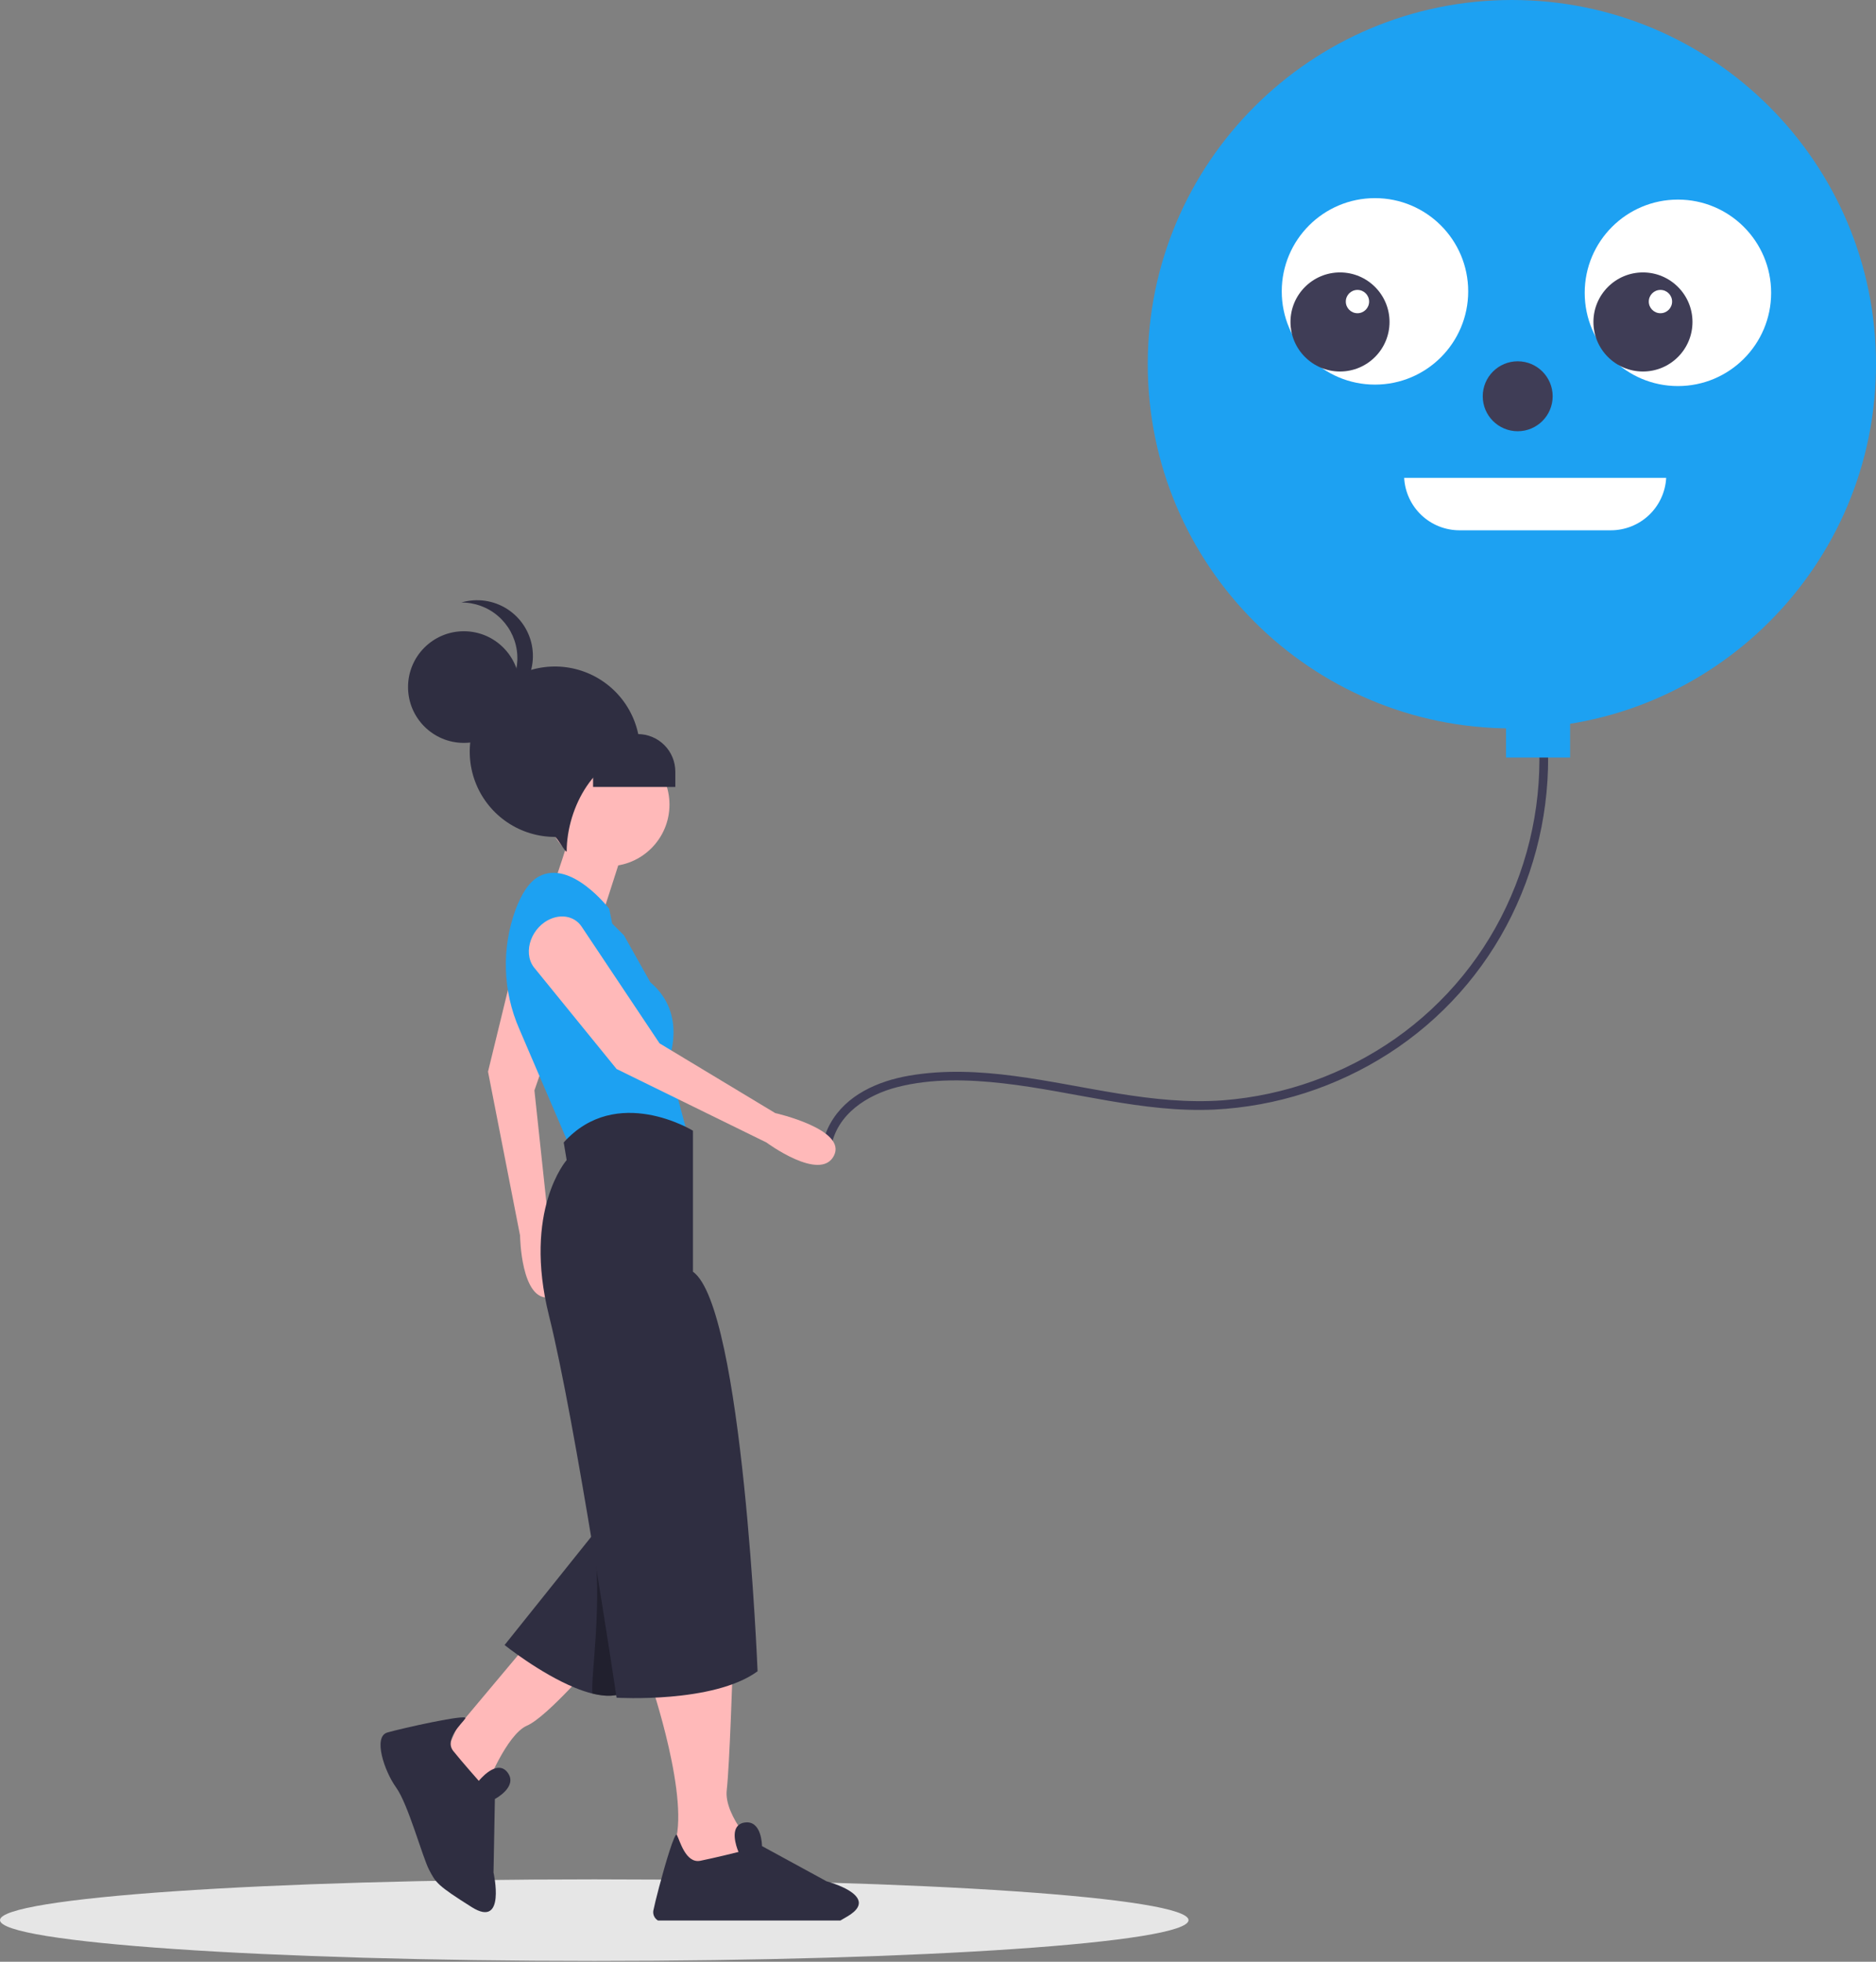 <svg width="220" height="230" viewBox="0 0 220 230" fill="none" xmlns="http://www.w3.org/2000/svg">
<rect x="0" y="0" width="220" height="230" fill="#808080" stroke="none"/>
<g clip-path="url(#clip0_3953_37786)">
<path d="M69.689 229.907C108.178 229.907 139.379 227.766 139.379 225.124C139.379 222.483 108.178 220.342 69.689 220.342C31.201 220.342 0 222.483 0 225.124C0 227.766 31.201 229.907 69.689 229.907Z" fill="#E6E6E6"/>
<path d="M97.474 134.457C98.158 130.616 101.699 128.359 105.229 127.456C109.258 126.424 113.553 126.551 117.654 127.016C125.911 127.953 134.019 130.484 142.399 130.092C149.685 129.725 156.747 127.452 162.88 123.501C169.048 119.536 174.019 113.963 177.258 107.384C180.519 100.762 181.965 93.394 181.449 86.03C181.381 85.115 181.277 84.203 181.148 83.294C181.056 82.644 180.068 82.921 180.16 83.567C181.157 90.888 180.127 98.342 177.18 105.117C174.288 111.824 169.588 117.594 163.605 121.784C157.641 125.95 150.67 128.443 143.417 129.006C135.144 129.61 127.106 127.232 118.976 126.155C114.87 125.611 110.683 125.408 106.583 126.121C102.952 126.753 99.226 128.377 97.362 131.741C96.938 132.502 96.641 133.328 96.486 134.185C96.371 134.83 97.359 135.107 97.474 134.457H97.474Z" fill="#3F3D56"/>
<path d="M177.3 85.404C200.883 85.404 220.001 66.285 220.001 42.702C220.001 19.118 200.883 0 177.3 0C153.716 0 134.598 19.118 134.598 42.702C134.598 66.285 153.716 85.404 177.3 85.404Z" fill="#1DA1F2"/>
<path d="M161.244 45.093C167.282 45.093 172.176 40.199 172.176 34.161C172.176 28.124 167.282 23.23 161.244 23.23C155.207 23.23 150.312 28.124 150.312 34.161C150.312 40.199 155.207 45.093 161.244 45.093Z" fill="white"/>
<path d="M164.668 56.025C164.757 57.684 165.479 59.246 166.685 60.39C167.89 61.533 169.488 62.172 171.15 62.174H188.914C190.575 62.172 192.173 61.533 193.379 60.39C194.584 59.246 195.306 57.684 195.395 56.025H164.668Z" fill="white"/>
<path d="M157.143 43.556C160.351 43.556 162.951 40.956 162.951 37.748C162.951 34.541 160.351 31.941 157.143 31.941C153.936 31.941 151.336 34.541 151.336 37.748C151.336 40.956 153.936 43.556 157.143 43.556Z" fill="#3F3D56"/>
<path d="M159.191 36.724C159.945 36.724 160.557 36.112 160.557 35.357C160.557 34.602 159.945 33.991 159.191 33.991C158.436 33.991 157.824 34.602 157.824 35.357C157.824 36.112 158.436 36.724 159.191 36.724Z" fill="white"/>
<path d="M196.772 45.264C202.809 45.264 207.703 40.37 207.703 34.332C207.703 28.295 202.809 23.401 196.772 23.401C190.734 23.401 185.84 28.295 185.84 34.332C185.84 40.37 190.734 45.264 196.772 45.264Z" fill="white"/>
<path d="M192.671 43.556C195.878 43.556 198.478 40.956 198.478 37.748C198.478 34.541 195.878 31.941 192.671 31.941C189.463 31.941 186.863 34.541 186.863 37.748C186.863 40.956 189.463 43.556 192.671 43.556Z" fill="#3F3D56"/>
<path d="M194.722 36.724C195.477 36.724 196.088 36.112 196.088 35.357C196.088 34.602 195.477 33.991 194.722 33.991C193.967 33.991 193.355 34.602 193.355 35.357C193.355 36.112 193.967 36.724 194.722 36.724Z" fill="white"/>
<path d="M177.982 50.559C180.246 50.559 182.082 48.724 182.082 46.46C182.082 44.196 180.246 42.36 177.982 42.36C175.718 42.36 173.883 44.196 173.883 46.46C173.883 48.724 175.718 50.559 177.982 50.559Z" fill="#3F3D56"/>
<path d="M184.129 83.013H176.613V88.82H184.129V83.013Z" fill="#1DA1F2"/>
<path d="M76.269 197.152C76.269 197.152 81.092 211.275 79.025 216.442L85.225 221.953L89.014 217.131C89.014 217.131 84.881 212.997 85.225 209.897C85.57 206.797 85.914 195.775 85.914 195.775L76.269 197.152Z" fill="#FFB9B9"/>
<path d="M99.346 224.707C99.065 224.872 98.796 225.028 98.549 225.171H77.169C76.971 225.057 76.812 224.886 76.713 224.68C76.614 224.475 76.58 224.244 76.615 224.018C76.715 223.507 76.97 222.467 77.286 221.271C78.036 218.443 79.136 214.738 79.375 215.133C79.375 215.133 79.376 215.133 79.376 215.133C79.377 215.133 79.377 215.134 79.378 215.134C79.378 215.134 79.378 215.135 79.379 215.135C79.379 215.136 79.379 215.136 79.379 215.137C79.713 215.752 80.401 218.507 82.126 218.165C83.85 217.819 86.605 217.13 86.605 217.13C86.605 217.13 85.622 214.92 86.562 214.028C86.764 213.84 87.02 213.72 87.294 213.686C89.36 213.343 89.36 216.441 89.36 216.441L96.938 220.574C97.591 220.755 98.228 220.988 98.844 221.271C100.382 221.991 101.902 223.221 99.346 224.707Z" fill="#2F2E41"/>
<path d="M62.492 191.986L53.536 202.664L51.125 208.175L54.225 210.586L56.981 209.553C56.981 209.553 59.392 203.353 61.803 202.319C64.214 201.286 70.07 194.397 70.07 194.397L62.492 191.986Z" fill="#FFB9B9"/>
<path d="M81.265 183.791L76.698 192.258L73.425 198.32C72.378 198.944 70.983 198.933 69.481 198.565C68.782 198.386 68.096 198.157 67.428 197.879C63.329 196.202 59.172 192.871 59.172 192.871L67.039 183.04L69.609 179.833L70.219 179.069L73.157 180.326L78.341 182.541L81.265 183.791Z" fill="#2F2E41"/>
<path d="M60.879 110.68L57.23 125.646L60.986 144.847C60.986 144.847 61.078 152.696 64.52 152.1C67.962 151.504 64.355 143.588 64.355 143.588L62.672 127.845L68.054 112.291C68.49 111.032 67.939 109.679 66.676 108.908C64.545 107.606 61.517 108.532 60.879 110.68Z" fill="#FFB9B9"/>
<path d="M73.686 97.777L70.586 107.422L64.731 104.322C64.731 104.322 67.142 97.433 67.142 96.4C67.142 95.366 73.686 97.777 73.686 97.777Z" fill="#FFB9B9"/>
<path d="M71.276 101.566C75.272 101.566 78.51 98.328 78.51 94.333C78.51 90.338 75.272 87.099 71.276 87.099C67.281 87.099 64.043 90.338 64.043 94.333C64.043 98.328 67.281 101.566 71.276 101.566Z" fill="#FFB9B9"/>
<path d="M73.17 109.661L71.792 108.283L71.447 106.561C71.447 106.561 66.969 100.705 63.18 102.772C61.996 103.418 61.115 104.905 60.463 106.644C58.802 111.189 58.957 116.2 60.895 120.634L66.969 134.806L80.748 133.428L78.336 124.473C78.336 124.473 80.748 118.961 76.27 115.172L73.17 109.661Z" fill="#1DA1F2"/>
<path opacity="0.3" d="M81.263 183.791L76.696 192.258L73.423 198.32C72.376 198.944 70.981 198.933 69.479 198.565C69.218 196.822 70.781 187.611 69.552 180.102L69.607 179.833L70.216 179.069L73.155 180.326L78.339 182.541L81.263 183.791Z" fill="black"/>
<path d="M81.263 132.567C81.263 132.567 72.308 127.056 66.107 133.945L66.452 136.012C66.452 136.012 61.285 141.868 64.385 154.268C67.485 166.668 72.308 199.047 72.308 199.047C72.308 199.047 83.674 199.736 88.841 195.947C88.841 195.947 87.119 153.235 81.263 149.101V132.567Z" fill="#2F2E41"/>
<path d="M62.588 113.382L72.307 125.334L89.874 133.945C89.874 133.945 96.184 138.615 97.789 135.513C99.394 132.411 90.908 130.501 90.908 130.501L77.347 122.327L68.208 108.64C67.467 107.531 66.057 107.152 64.679 107.692C62.355 108.604 61.262 111.576 62.588 113.382Z" fill="#FFB9B9"/>
<path d="M56.15 208.796C56.15 208.796 58.261 206.141 59.523 207.814C60.784 209.487 58.035 210.921 58.035 210.921L57.875 219.551C57.875 219.551 59.375 226.15 55.325 223.601C51.276 221.051 51.117 220.746 50.32 219.219C49.524 217.692 47.878 211.557 46.457 209.579C45.036 207.6 43.736 203.617 45.422 203.126C47.108 202.635 54.968 200.886 54.577 201.468C54.185 202.051 52.061 203.936 53.163 205.304C54.265 206.672 56.15 208.796 56.15 208.796Z" fill="#2F2E41"/>
<path d="M75.064 88.159C75.064 88.15 75.064 88.141 75.064 88.133C75.064 86.157 74.478 84.226 73.381 82.583C72.283 80.94 70.723 79.66 68.898 78.904C67.073 78.148 65.064 77.95 63.126 78.335C61.189 78.721 59.409 79.672 58.012 81.069C56.615 82.466 55.663 84.246 55.278 86.184C54.892 88.122 55.09 90.13 55.846 91.955C56.602 93.781 57.883 95.341 59.525 96.438C61.168 97.536 63.099 98.122 65.075 98.122C65.307 98.122 66.225 99.86 66.453 99.844C66.467 94.571 69.877 88.513 75.064 88.159Z" fill="#2F2E41"/>
<path d="M54.396 87.099C58.011 87.099 60.941 84.169 60.941 80.555C60.941 76.94 58.011 74.01 54.396 74.01C50.782 74.01 47.852 76.94 47.852 80.555C47.852 84.169 50.782 87.099 54.396 87.099Z" fill="#2F2E41"/>
<path d="M54.098 70.641C55.675 70.631 57.202 71.191 58.398 72.219C59.594 73.247 60.379 74.673 60.606 76.234C60.834 77.794 60.489 79.384 59.636 80.711C58.783 82.037 57.479 83.011 55.965 83.451C56.903 83.45 57.829 83.247 58.681 82.856C59.533 82.465 60.292 81.895 60.904 81.186C61.517 80.476 61.97 79.642 62.233 78.742C62.495 77.842 62.561 76.896 62.426 75.968C62.291 75.04 61.957 74.153 61.449 73.365C60.94 72.577 60.268 71.908 59.478 71.402C58.689 70.897 57.799 70.568 56.871 70.436C55.943 70.305 54.997 70.374 54.098 70.641Z" fill="#2F2E41"/>
<path d="M69.551 86.066H74.794C75.961 86.066 77.081 86.53 77.906 87.355C78.732 88.18 79.195 89.3 79.195 90.467V92.266H69.551V86.066Z" fill="#2F2E41"/>
</g>
<defs>
<clipPath id="clip0_3953_37786">
<rect width="220" height="229.907" fill="white"/>
</clipPath>
</defs>
</svg>
